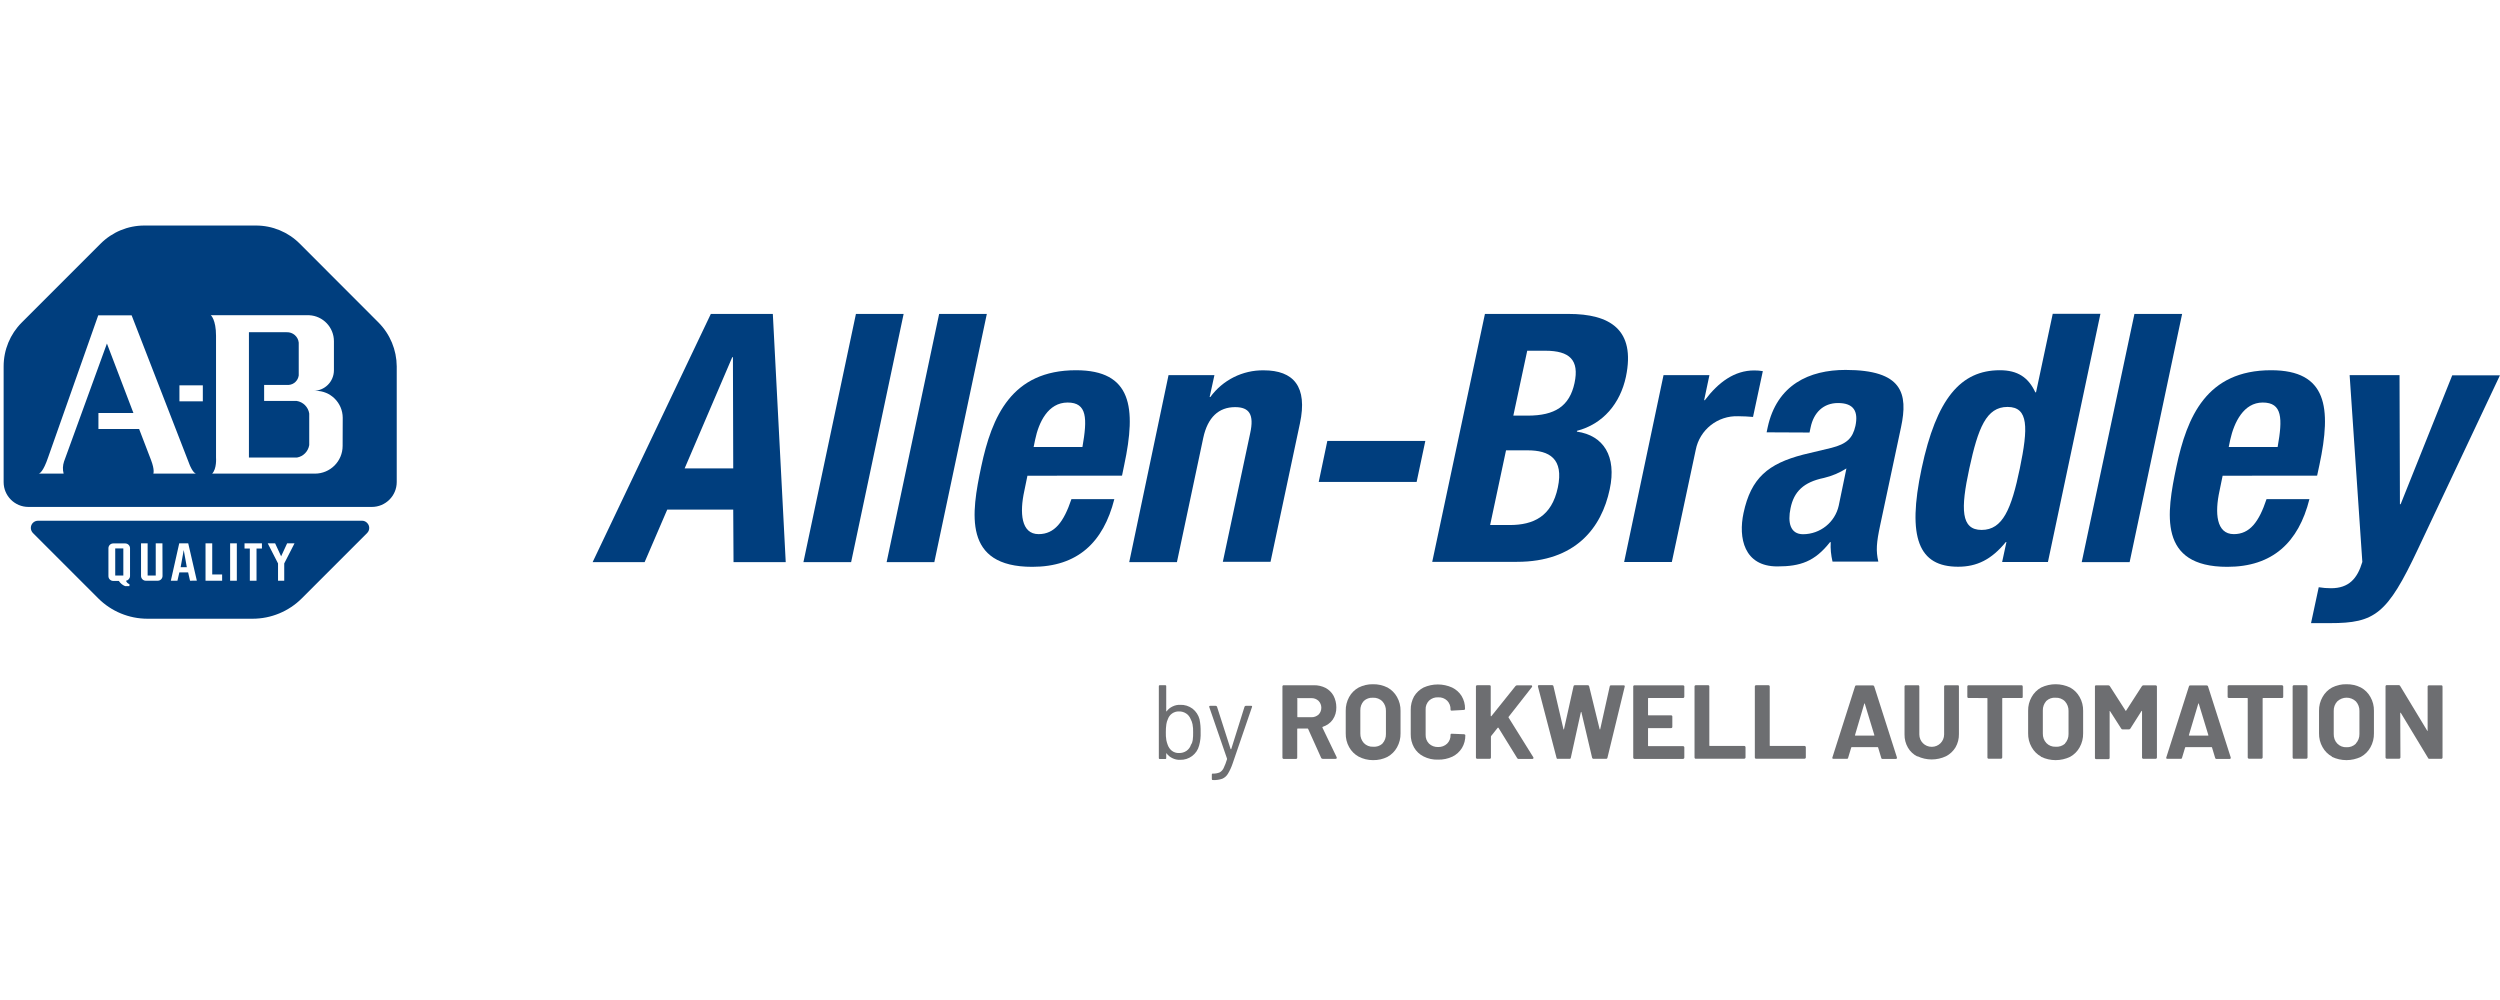 <?xml version="1.0" encoding="utf-8"?>
<!-- Generator: Adobe Illustrator 23.0.5, SVG Export Plug-In . SVG Version: 6.00 Build 0)  -->
<svg version="1.1" id="Capa_1" xmlns="http://www.w3.org/2000/svg" xmlns:xlink="http://www.w3.org/1999/xlink" x="0px" y="0px"
	 viewBox="0 0 250 100" style="enable-background:new 0 0 250 100;" xml:space="preserve">
<style type="text/css">
	.st0{fill:#003E7E;}
	.st1{fill:#6D6E71;}
</style>
<g id="layer1" transform="translate(160.676,-85.595)">
	<g id="g3496" transform="translate(33.547,-72.532)">
		<path id="path3248" class="st0" d="M-123.14,189.52h6.2l1.29,24.82h-5.22l-0.03-5.25h-6.6l-2.26,5.25h-5.2L-123.14,189.52z
			 M-125.76,204.97h4.86l-0.03-11.12H-121L-125.76,204.97z"/>
		<path id="path3250" class="st0" d="M-108.63,189.52h4.77l-5.25,24.82h-4.77L-108.63,189.52z"/>
		<path id="path3252" class="st0" d="M-100.31,189.52h4.77l-5.25,24.82h-4.77L-100.31,189.52z"/>
		<path id="path3254" class="st0" d="M-91.48,205.7l-0.31,1.51c-0.48,2.19-0.33,4.33,1.43,4.33c1.59,0,2.51-1.21,3.28-3.5h4.29
			c-1.1,4.34-3.69,6.77-8.21,6.77c-6.95,0-6.09-5.34-5.1-10.02c1.06-5,3.03-9.64,9.48-9.64c5.59,0,6.04,3.74,4.82,9.47l-0.22,1.07
			L-91.48,205.7z M-85.98,202.83c0.5-2.86,0.48-4.45-1.48-4.45c-1.96,0-2.89,1.98-3.25,3.72l-0.15,0.73L-85.98,202.83z"/>
		<path id="path3256" class="st0" d="M-77.37,195.64h4.59l-0.48,2.19h0.07c1.24-1.7,3.23-2.7,5.34-2.67c2.98,0,4.41,1.62,3.62,5.31
			l-2.94,13.84h-4.77l2.74-12.88c0.4-1.84-0.08-2.59-1.51-2.59c-1.63,0-2.75,1.01-3.19,3.09l-2.63,12.41h-4.77L-77.37,195.64z"/>
		<path id="path3258" class="st0" d="M-51.69,202.22l-0.87,4.1h-9.79l0.86-4.1H-51.69z"/>
		<path id="path3260" class="st0" d="M-45.73,189.52h8.37c4.09,0,6.72,1.53,5.73,6.28c-0.57,2.67-2.28,4.73-4.9,5.41v0.08
			c2.66,0.38,3.99,2.46,3.28,5.76c-0.82,3.89-3.45,7.26-9.28,7.26h-8.47L-45.73,189.52z M-42.89,199.69h1.43
			c2.74,0,4.19-0.95,4.69-3.26c0.49-2.3-0.48-3.23-2.93-3.23h-1.8L-42.89,199.69z M-45.21,210.63h1.95c2.39,0,4.21-0.86,4.82-3.75
			c0.61-2.89-0.84-3.72-3.03-3.72h-2.15L-45.21,210.63z"/>
		<path id="path3262" class="st0" d="M-27.87,195.64h4.59l-0.53,2.51h0.07c1.36-1.8,2.96-2.98,4.94-2.98c0.29,0,0.57,0.02,0.86,0.07
			l-0.98,4.58c-0.48-0.04-0.99-0.07-1.47-0.07c-2.06-0.08-3.87,1.35-4.26,3.37l-2.39,11.21h-4.77L-27.87,195.64z"/>
		<path id="path3264" class="st0" d="M-17.56,201.36l0.1-0.48c0.92-4.29,4.18-5.76,7.79-5.76c5.7,0,6.27,2.35,5.55,5.73l-2.09,9.82
			c-0.37,1.74-0.43,2.54-0.18,3.62h-4.58c-0.15-0.64-0.22-1.29-0.18-1.95h-0.07c-1.53,1.95-2.98,2.43-5.27,2.43
			c-3.34,0-3.91-2.86-3.38-5.34c0.75-3.52,2.47-4.93,5.96-5.84l2.84-0.68c1.51-0.39,2.11-0.95,2.39-2.19
			c0.3-1.43-0.14-2.29-1.74-2.29c-1.46,0-2.43,0.95-2.74,2.43l-0.11,0.52L-17.56,201.36z M-9.58,204.97
			c-0.69,0.44-1.45,0.76-2.25,0.95c-2.03,0.42-3,1.36-3.34,3.03c-0.3,1.43-0.03,2.6,1.26,2.6c1.71-0.01,3.19-1.19,3.56-2.86
			L-9.58,204.97z"/>
		<path id="path3266" class="st0" d="M6.42,212.33H6.36c-1.43,1.75-2.89,2.47-4.77,2.47c-3.93,0-5.13-2.86-3.65-9.83
			c1.48-6.97,3.9-9.82,7.82-9.82c1.8,0,2.86,0.73,3.55,2.21h0.07l1.67-7.85h4.77l-5.25,24.82H5.99L6.42,212.33z M3.94,211.12
			c2.11,0,2.98-2.09,3.82-6.15s0.89-6.15-1.23-6.15c-2.12,0-2.94,2.09-3.82,6.15S1.86,211.12,3.94,211.12z"/>
		<path id="path3268" class="st0" d="M19.22,189.52h4.77l-5.25,24.82h-4.79L19.22,189.52z"/>
		<path id="path3270" class="st0" d="M28.04,205.7l-0.31,1.51c-0.48,2.19-0.34,4.33,1.43,4.33c1.59,0,2.51-1.21,3.27-3.5h4.29
			c-1.09,4.34-3.7,6.77-8.21,6.77c-6.94,0-6.08-5.34-5.09-10.02c1.06-5,3.02-9.64,9.47-9.64c5.6,0,6.05,3.74,4.83,9.47l-0.23,1.07
			L28.04,205.7z M33.54,202.83c0.51-2.86,0.48-4.45-1.49-4.45c-1.91,0-2.86,1.98-3.25,3.72l-0.15,0.73L33.54,202.83z"/>
		<path id="path3272" class="st0" d="M37.65,216.85c0.41,0.07,0.82,0.1,1.23,0.1c1.77,0,2.63-0.95,3.13-2.63l-1.27-18.68h4.99
			l0.04,12.91h0.07L51,195.66h4.77l-8.22,17.42c-3.04,6.46-4.29,7.36-8.75,7.36h-1.92L37.65,216.85z"/>
		<polygon id="polygon3276" class="st0" points="-175.54,214.85 -175.85,213.13 -176.16,214.85 		"/>
		<rect id="rect3278" x="-182.7" y="212.97" class="st0" width="0.81" height="2.71"/>
		<path id="path3280" class="st0" d="M-158.01,210.2h-32.41c-0.4,0-0.72,0.32-0.72,0.72c0,0.19,0.08,0.37,0.21,0.51l6.53,6.53
			c1.31,1.31,3.08,2.04,4.93,2.04h10.5c1.85,0,3.62-0.73,4.93-2.04l6.53-6.53c0.28-0.28,0.28-0.73,0-1.01
			C-157.64,210.28-157.82,210.2-158.01,210.2L-158.01,210.2z M-181.22,215.72c0,0.23-0.16,0.44-0.4,0.48
			c0.05,0.16,0.18,0.29,0.34,0.34l0,0v0.2h-0.43c-0.26-0.1-0.48-0.29-0.63-0.52h-0.56c-0.26,0-0.48-0.21-0.48-0.48c0,0,0,0,0,0
			v-2.79c0-0.26,0.21-0.48,0.48-0.48c0,0,0,0,0,0h1.2c0.26,0,0.48,0.21,0.48,0.48c0,0,0,0,0,0L-181.22,215.72z M-177.97,215.72
			c0,0.26-0.21,0.48-0.48,0.48c0,0,0,0,0,0h-1.19c-0.26,0-0.48-0.21-0.48-0.48c0,0,0,0,0,0v-3.26h0.66v3.22h0.81v-3.22h0.67
			L-177.97,215.72z M-175.22,216.2l-0.19-0.83h-0.88l-0.19,0.83h-0.66l0.84-3.74h0.9l0.86,3.73L-175.22,216.2z M-172.01,216.2h-1.66
			v-3.74h0.67v3.11h0.99V216.2z M-170.54,216.2h-0.67v-3.74h0.67V216.2z M-168.04,212.98h-0.53v3.22h-0.67v-3.22h-0.53v-0.52h1.74
			V212.98z M-165.8,214.47v1.73h-0.62v-1.73l-1.03-2.01h0.74l0.6,1.3l0.6-1.3h0.74L-165.8,214.47z"/>
		<path id="path3282" class="st0" d="M-164.56,198.22h-3.25v-1.6h2.46c0.52-0.04,0.93-0.44,1-0.95v-3.28
			c-0.06-0.61-0.6-1.07-1.21-1.04h-3.77v12.53h4.81c0.63-0.11,1.11-0.61,1.22-1.24v-3.16C-163.4,198.83-163.91,198.32-164.56,198.22
			L-164.56,198.22z"/>
		<path id="path3284" class="st0" d="M-156.37,190.38l-7.88-7.89c-1.16-1.16-2.73-1.81-4.37-1.81h-11.17
			c-1.64,0-3.21,0.65-4.37,1.81l-7.89,7.89c-1.16,1.16-1.81,2.73-1.81,4.38v11.58c0,1.37,1.11,2.48,2.48,2.48c0,0,0,0,0,0h34.34
			c1.37,0,2.49-1.11,2.49-2.49v-11.57C-154.56,193.12-155.21,191.55-156.37,190.38z M-178.89,205.49c0,0,0.16-0.34-0.23-1.36
			l-1.19-3.1h-4.07v-1.6h3.5l-2.65-6.95l-4.29,11.8c-0.13,0.39-0.15,0.81-0.04,1.21h-2.51c0.12,0,0.48-0.22,0.95-1.6l5.02-14.23
			h3.34l5.81,14.97c0,0,0.3,0.76,0.62,0.86H-178.89z M-173.94,198.26h-2.34v-1.6h2.34V198.26z M-159.96,202.72
			c0,1.53-1.24,2.77-2.77,2.77h0h-10.28c0.48-0.48,0.39-1.6,0.39-1.6v-12.18c0-1.63-0.52-2.06-0.52-2.06h9.84
			c1.38,0.07,2.47,1.21,2.47,2.6v2.9c0,1.14-0.92,2.06-2.05,2.06c0,0,0,0,0,0h0.22c1.49-0.01,2.7,1.2,2.71,2.69c0,0,0,0.01,0,0.01
			L-159.96,202.72z"/>
		<path id="path3288" class="st1" d="M-74.16,231.35c0.02,0.45-0.03,0.9-0.15,1.33c-0.22,0.87-1.02,1.46-1.91,1.43
			c-0.27,0.01-0.53-0.05-0.77-0.17c-0.23-0.11-0.43-0.27-0.58-0.48c0,0,0,0-0.03,0s0,0,0,0.02v0.45c0.01,0.05-0.03,0.1-0.08,0.1
			c-0.01,0-0.01,0-0.02,0h-0.54c-0.05,0.01-0.09-0.03-0.1-0.08c0-0.01,0-0.02,0-0.03v-7.17c0-0.07,0.03-0.1,0.1-0.1h0.54
			c0.05-0.01,0.1,0.03,0.1,0.08c0,0.01,0,0.01,0,0.02v2.48c-0.01,0.01-0.01,0.02,0,0.03c0,0,0.02,0,0.04,0
			c0.15-0.21,0.35-0.37,0.58-0.48c0.24-0.12,0.5-0.18,0.77-0.17c0.45-0.02,0.89,0.12,1.25,0.39c0.34,0.27,0.58,0.64,0.69,1.05
			C-74.18,230.49-74.15,230.92-74.16,231.35L-74.16,231.35z M-74.95,232.13c0.03-0.26,0.05-0.51,0.04-0.77
			c0.01-0.27-0.01-0.54-0.06-0.81c-0.04-0.18-0.1-0.36-0.19-0.52c-0.09-0.22-0.24-0.42-0.44-0.55c-0.21-0.14-0.47-0.22-0.73-0.21
			c-0.25-0.01-0.49,0.07-0.69,0.21c-0.2,0.14-0.34,0.34-0.42,0.57c-0.07,0.16-0.13,0.33-0.15,0.51c-0.04,0.26-0.05,0.53-0.05,0.8
			c-0.01,0.26,0.01,0.52,0.05,0.78c0.03,0.16,0.08,0.32,0.14,0.48c0.08,0.23,0.23,0.44,0.42,0.59c0.2,0.15,0.45,0.23,0.7,0.22
			c0.27,0.01,0.54-0.07,0.76-0.22c0.21-0.15,0.37-0.36,0.44-0.6C-75.02,232.45-74.97,232.29-74.95,232.13L-74.95,232.13z"/>
		<path id="path3290" class="st1" d="M-73.04,236.01v-0.42c-0.01-0.05,0.02-0.1,0.07-0.1c0.01,0,0.02,0,0.03,0h0.04
			c0.22,0,0.44-0.04,0.64-0.12c0.17-0.09,0.3-0.24,0.39-0.41c0.14-0.29,0.26-0.6,0.35-0.91c0-0.03,0-0.05,0-0.06l-1.78-5.17v-0.04
			c0-0.05,0.03-0.07,0.09-0.07h0.56c0.06,0,0.11,0.03,0.13,0.09l1.36,4.24c0.01,0.01,0.02,0.01,0.03,0c0.01,0.01,0.02,0.01,0.03,0
			l1.33-4.24c0.02-0.05,0.07-0.09,0.12-0.09h0.55c0.08,0,0.1,0.04,0.08,0.11l-1.94,5.66c-0.12,0.36-0.28,0.71-0.48,1.04
			c-0.13,0.21-0.32,0.38-0.55,0.48c-0.3,0.1-0.61,0.15-0.93,0.13h-0.07C-73.02,236.11-73.04,236.08-73.04,236.01L-73.04,236.01z"/>
		<path id="path3292" class="st1" d="M-62.1,233.93l-1.31-2.91c-0.01-0.03-0.03-0.04-0.06-0.04h-0.98c-0.03,0-0.05,0.02-0.05,0.04
			c0,0,0,0.01,0,0.01v2.86c0,0.03-0.01,0.07-0.03,0.09c-0.02,0.02-0.06,0.04-0.09,0.04h-1.23c-0.03,0-0.06-0.01-0.09-0.04
			c-0.03-0.02-0.04-0.06-0.04-0.09v-7.12c0-0.03,0.01-0.07,0.04-0.09c0.02-0.02,0.05-0.03,0.09-0.03h3.01
			c0.41-0.01,0.82,0.09,1.18,0.27c0.33,0.18,0.61,0.45,0.79,0.78c0.19,0.36,0.28,0.76,0.28,1.16c0.01,0.44-0.11,0.87-0.36,1.23
			c-0.24,0.34-0.6,0.59-1,0.72c-0.03,0.01-0.04,0.05-0.03,0.08l1.43,2.97c0,0.02,0,0.04,0,0.06c0,0.06-0.04,0.09-0.11,0.09h-1.29
			C-62.02,234.01-62.07,233.98-62.1,233.93L-62.1,233.93z M-64.49,228v1.79c0,0.04,0,0.06,0.05,0.06h1.35
			c0.27,0.01,0.52-0.09,0.72-0.26c0.18-0.18,0.28-0.43,0.28-0.69c0-0.26-0.1-0.5-0.28-0.69c-0.2-0.18-0.45-0.28-0.72-0.27h-1.38
			c-0.02,0-0.05,0.01-0.05,0.03L-64.49,228z"/>
		<path id="path3294" class="st1" d="M-58.36,233.79c-0.4-0.22-0.73-0.55-0.95-0.95c-0.24-0.42-0.35-0.9-0.34-1.39v-2.24
			c-0.01-0.48,0.11-0.96,0.34-1.38c0.22-0.4,0.55-0.73,0.95-0.95c0.44-0.22,0.93-0.34,1.43-0.33c0.5-0.01,1,0.1,1.46,0.33
			c0.4,0.22,0.73,0.55,0.95,0.95c0.24,0.42,0.36,0.9,0.35,1.38v2.25c0.01,0.49-0.11,0.97-0.35,1.4c-0.22,0.4-0.55,0.73-0.95,0.95
			c-0.45,0.23-0.95,0.34-1.46,0.33C-57.43,234.14-57.92,234.02-58.36,233.79L-58.36,233.79z M-55.98,232.48
			c0.24-0.26,0.36-0.6,0.35-0.95v-2.31c0.01-0.35-0.11-0.69-0.35-0.95c-0.25-0.26-0.6-0.39-0.95-0.37
			c-0.33-0.02-0.66,0.09-0.91,0.32c-0.24,0.26-0.36,0.6-0.35,0.95v2.31c-0.01,0.35,0.12,0.69,0.35,0.95
			c0.24,0.25,0.58,0.39,0.93,0.37c0.34,0.03,0.67-0.08,0.92-0.3L-55.98,232.48z"/>
		<path id="path3296" class="st1" d="M-51.87,233.77c-0.4-0.2-0.73-0.51-0.95-0.9c-0.23-0.41-0.34-0.87-0.33-1.34v-2.42
			c-0.01-0.47,0.11-0.93,0.33-1.34c0.23-0.38,0.56-0.69,0.95-0.89c0.91-0.41,1.95-0.41,2.86,0c0.39,0.19,0.72,0.48,0.95,0.85
			c0.23,0.39,0.35,0.83,0.34,1.28c0,0.06-0.04,0.1-0.12,0.11l-1.23,0.07l0,0c-0.07,0-0.1-0.04-0.1-0.11
			c0.02-0.33-0.11-0.66-0.34-0.89c-0.24-0.23-0.56-0.35-0.9-0.33c-0.34-0.02-0.66,0.1-0.91,0.33c-0.23,0.24-0.36,0.56-0.34,0.89
			v2.53c-0.01,0.33,0.11,0.65,0.34,0.88c0.24,0.23,0.57,0.35,0.91,0.34c0.33,0.01,0.66-0.11,0.9-0.34c0.23-0.23,0.36-0.55,0.34-0.88
			c0-0.08,0.04-0.11,0.12-0.11l1.23,0.05c0.03,0,0.06,0.01,0.09,0.03c0.02,0.02,0.04,0.04,0.04,0.07c0.01,0.45-0.11,0.9-0.34,1.28
			c-0.23,0.37-0.56,0.67-0.95,0.86c-0.45,0.21-0.94,0.31-1.43,0.3C-50.92,234.11-51.42,234-51.87,233.77L-51.87,233.77z"/>
		<path id="path3298" class="st1" d="M-46.59,233.97c-0.03-0.02-0.04-0.06-0.04-0.09v-7.11c0-0.03,0.01-0.07,0.04-0.09
			c0.02-0.02,0.05-0.03,0.09-0.03h1.23c0.06-0.01,0.12,0.04,0.12,0.1c0,0.01,0,0.01,0,0.02v2.94c0,0.02,0,0.04,0.02,0.04
			c0.02,0,0.02,0,0.04,0l2.42-3.02c0.04-0.05,0.1-0.07,0.16-0.07h1.39c0.05,0,0.09,0,0.1,0.05c0.02,0.03,0.02,0.07,0,0.11
			l-2.34,2.99c-0.02,0.02-0.02,0.05,0,0.08l2.48,3.98c0,0.02,0,0.05,0,0.07c0,0.05-0.03,0.08-0.1,0.08h-1.38
			c-0.06,0.01-0.12-0.03-0.15-0.09l-1.87-3.03c-0.01-0.01-0.02-0.01-0.03,0c-0.01-0.01-0.03-0.01-0.04,0l-0.66,0.83
			c-0.01,0.02-0.02,0.04-0.02,0.06v2.09c0,0.03-0.01,0.07-0.03,0.09c-0.02,0.02-0.06,0.04-0.09,0.04h-1.23
			C-46.53,234.02-46.56,234-46.59,233.97L-46.59,233.97z"/>
		<path id="path3300" class="st1" d="M-38.57,233.91l-1.86-7.13v-0.04c0-0.07,0.04-0.1,0.12-0.1h1.3c0.06,0,0.12,0.04,0.13,0.1
			l1,4.29c0,0.03,0,0.04,0.03,0.04s0.02,0,0.03-0.04l0.95-4.27c0.01-0.07,0.07-0.12,0.14-0.11h1.27c0.07-0.01,0.13,0.04,0.15,0.1
			l1.05,4.29c0,0,0,0.03,0.03,0.03c0.03,0,0.02,0,0.03-0.03l0.95-4.27c0.01-0.07,0.07-0.12,0.14-0.11h1.24
			c0.1,0,0.14,0.04,0.12,0.13l-1.73,7.12c-0.02,0.07-0.08,0.11-0.14,0.1h-1.25c-0.07,0-0.12-0.04-0.14-0.1l-1.07-4.55
			c0-0.03-0.01-0.04-0.03-0.04c0,0-0.02,0-0.03,0.04l-1,4.54c-0.01,0.07-0.06,0.12-0.13,0.11c0,0,0,0,0,0h-1.17
			C-38.5,234.03-38.56,233.98-38.57,233.91L-38.57,233.91z"/>
		<path id="path3302" class="st1" d="M-25.83,227.89c-0.02,0.03-0.05,0.04-0.09,0.04h-3.45c-0.03,0-0.05,0.02-0.05,0.04
			c0,0,0,0.01,0,0.01v1.63c0,0.04,0,0.05,0.05,0.05h2.26c0.03,0,0.07,0.01,0.09,0.04c0.02,0.02,0.04,0.06,0.03,0.09v1.02
			c0,0.03-0.01,0.07-0.03,0.09c-0.02,0.02-0.06,0.04-0.09,0.04h-2.26c-0.04,0-0.05,0-0.05,0.05v1.7c0,0.04,0,0.05,0.05,0.05h3.45
			c0.03,0,0.06,0.01,0.09,0.04c0.03,0.02,0.04,0.06,0.04,0.09v1.02c0,0.03-0.01,0.07-0.04,0.09c-0.02,0.02-0.05,0.04-0.09,0.04
			h-4.85c-0.07,0-0.13-0.06-0.13-0.13v-7.11c0-0.03,0.01-0.07,0.04-0.09c0.02-0.02,0.06-0.04,0.09-0.03h4.85
			c0.03,0,0.06,0.01,0.09,0.03c0.03,0.02,0.04,0.06,0.04,0.09v1.02C-25.79,227.83-25.81,227.87-25.83,227.89L-25.83,227.89z"/>
		<path id="path3304" class="st1" d="M-24.73,233.97c-0.02-0.02-0.04-0.06-0.04-0.09v-7.11c0-0.03,0.01-0.07,0.04-0.09
			c0.02-0.02,0.05-0.03,0.09-0.03h1.23c0.06-0.01,0.12,0.04,0.12,0.1c0,0.01,0,0.01,0,0.02v5.9c0,0.03,0.02,0.05,0.04,0.05
			c0,0,0.01,0,0.01,0h3.44c0.07,0,0.13,0.06,0.13,0.13v1.02c0,0.03-0.01,0.07-0.04,0.09c-0.02,0.02-0.06,0.04-0.09,0.04h-4.84
			C-24.67,234.01-24.7,234-24.73,233.97L-24.73,233.97z"/>
		<path id="path3306" class="st1" d="M-18.7,233.97c-0.02-0.02-0.04-0.06-0.04-0.09v-7.11c0-0.03,0.01-0.07,0.04-0.09
			c0.02-0.02,0.06-0.04,0.09-0.03h1.23c0.03,0,0.07,0.01,0.09,0.03c0.02,0.02,0.04,0.06,0.04,0.09v5.9c0,0.04,0,0.05,0.05,0.05h3.43
			c0.03,0,0.07,0.01,0.09,0.04c0.02,0.02,0.04,0.06,0.04,0.09v1.02c0,0.07-0.06,0.13-0.13,0.13h-4.85
			C-18.65,234-18.68,233.99-18.7,233.97L-18.7,233.97z"/>
		<path id="path3308" class="st1" d="M-6.1,233.91l-0.31-1.03c0-0.03-0.03-0.04-0.05-0.04h-2.59c0,0-0.04,0-0.05,0.04l-0.31,1.03
			c-0.01,0.06-0.07,0.11-0.13,0.1h-1.34c-0.04,0-0.07-0.01-0.1-0.04c-0.02-0.03-0.02-0.08,0-0.11l2.26-7.09
			c0.01-0.06,0.07-0.11,0.13-0.1h1.65c0.07,0,0.12,0.04,0.14,0.1l2.27,7.1c0,0.02,0,0.04,0,0.05c0,0.06-0.04,0.1-0.11,0.1h-1.34
			C-6.04,234.02-6.1,233.97-6.1,233.91L-6.1,233.91z M-8.68,231.69h1.85c0.04,0,0.05,0,0.04-0.06l-0.95-3.12
			c0-0.03,0-0.04-0.03-0.04c-0.03,0,0,0-0.03,0.04l-0.92,3.12C-8.74,231.67-8.72,231.69-8.68,231.69L-8.68,231.69z"/>
		<path id="path3310" class="st1" d="M-2.48,233.78c-0.4-0.2-0.73-0.51-0.95-0.89c-0.23-0.4-0.35-0.85-0.34-1.32v-4.8
			c0-0.03,0.01-0.07,0.04-0.09c0.02-0.02,0.05-0.03,0.09-0.03h1.23c0.03,0,0.07,0.01,0.09,0.03c0.02,0.03,0.03,0.06,0.03,0.09v4.8
			c0,0.69,0.55,1.24,1.24,1.24c0.69,0,1.24-0.55,1.24-1.24c0,0,0,0,0,0v-4.8c0-0.03,0.01-0.07,0.04-0.09
			c0.02-0.02,0.05-0.03,0.09-0.03h1.23c0.06-0.01,0.12,0.04,0.12,0.1c0,0.01,0,0.01,0,0.02v4.77c0.01,0.46-0.11,0.92-0.34,1.32
			c-0.23,0.38-0.56,0.69-0.95,0.89c-0.91,0.43-1.96,0.43-2.86,0L-2.48,233.78z"/>
		<path id="path3312" class="st1" d="M8.02,226.69c0.02,0.03,0.03,0.06,0.03,0.09v1.03c0.01,0.06-0.04,0.12-0.1,0.12
			c-0.01,0-0.01,0-0.02,0H6.05c-0.03,0-0.05,0.02-0.05,0.04c0,0,0,0.01,0,0.01v5.89c0,0.07-0.06,0.13-0.13,0.13H4.64
			c-0.03,0-0.07-0.01-0.09-0.04c-0.02-0.02-0.04-0.06-0.03-0.09v-5.89c0-0.03-0.02-0.05-0.04-0.05c0,0-0.01,0-0.01,0H2.64
			c-0.03,0-0.07-0.01-0.09-0.03c-0.02-0.02-0.04-0.06-0.04-0.09v-1.04c0-0.03,0.01-0.07,0.04-0.09c0.02-0.02,0.06-0.04,0.09-0.03
			h5.29C7.97,226.65,8,226.67,8.02,226.69L8.02,226.69z"/>
		<path id="path3314" class="st1" d="M9.89,233.79c-0.4-0.22-0.73-0.55-0.95-0.95c-0.24-0.42-0.36-0.9-0.35-1.39v-2.24
			c-0.01-0.48,0.11-0.96,0.35-1.38c0.22-0.4,0.55-0.73,0.95-0.95c0.92-0.44,1.98-0.44,2.9,0c0.4,0.22,0.73,0.55,0.95,0.95
			c0.24,0.42,0.36,0.9,0.35,1.38v2.25c0.01,0.49-0.11,0.97-0.35,1.4c-0.22,0.4-0.55,0.73-0.95,0.95c-0.92,0.44-1.98,0.44-2.9,0
			V233.79z M12.27,232.48c0.24-0.26,0.37-0.6,0.36-0.95v-2.31c0.01-0.35-0.12-0.69-0.35-0.95c-0.25-0.26-0.6-0.39-0.95-0.37
			c-0.34-0.03-0.67,0.09-0.92,0.32c-0.23,0.26-0.36,0.6-0.35,0.95v2.31c-0.01,0.35,0.11,0.69,0.35,0.95
			c0.24,0.25,0.58,0.39,0.93,0.37c0.34,0.03,0.67-0.08,0.93-0.3L12.27,232.48z"/>
		<path id="path3316" class="st1" d="M20.11,226.66h1.23c0.03,0,0.06,0.01,0.09,0.03c0.02,0.02,0.04,0.06,0.04,0.09v7.1
			c0,0.03-0.01,0.07-0.04,0.09c-0.02,0.02-0.05,0.04-0.09,0.04h-1.23c-0.03,0-0.06-0.01-0.09-0.04c-0.03-0.02-0.04-0.06-0.04-0.09
			v-4.63c0-0.03,0-0.04-0.02-0.04c-0.02,0,0,0-0.04,0.03l-1.11,1.75c-0.03,0.05-0.09,0.08-0.15,0.08h-0.62
			c-0.06,0-0.11-0.03-0.14-0.08l-1.12-1.75c0,0-0.03-0.03-0.04,0c-0.01,0.03,0,0,0,0.05v4.62c0,0.03-0.01,0.07-0.03,0.09
			c-0.02,0.02-0.06,0.04-0.09,0.04h-1.23c-0.03,0-0.07-0.01-0.09-0.04c-0.02-0.02-0.04-0.06-0.03-0.09v-7.13
			c-0.01-0.06,0.04-0.12,0.1-0.12c0.01,0,0.01,0,0.02,0h1.22c0.06,0,0.12,0.03,0.15,0.08l1.57,2.45c0,0.04,0.04,0.04,0.06,0
			l1.58-2.45C20.01,226.69,20.06,226.66,20.11,226.66L20.11,226.66z"/>
		<path id="path3318" class="st1" d="M27.29,233.91l-0.31-1.03c0-0.03-0.03-0.04-0.05-0.04h-2.59c0,0-0.04,0-0.05,0.04l-0.31,1.03
			c-0.01,0.06-0.07,0.11-0.13,0.1h-1.34c-0.04,0-0.07-0.01-0.1-0.04c-0.02-0.03-0.02-0.08,0-0.11l2.26-7.09
			c0.01-0.06,0.07-0.11,0.13-0.1h1.65c0.06,0,0.12,0.04,0.13,0.1l2.27,7.1c0,0.02,0,0.04,0,0.05c0,0.06-0.04,0.1-0.11,0.1h-1.34
			C27.35,234.02,27.3,233.97,27.29,233.91L27.29,233.91z M24.72,231.69h1.85c0.04,0,0.05,0,0.04-0.06l-0.95-3.12
			c0-0.03,0-0.04-0.03-0.04c-0.03,0-0.02,0-0.03,0.04l-0.93,3.12C24.66,231.67,24.67,231.69,24.72,231.69L24.72,231.69z"/>
		<path id="path3320" class="st1" d="M34.06,226.69c0.03,0.02,0.04,0.06,0.04,0.09v1.03c0,0.03-0.01,0.07-0.04,0.09
			c-0.02,0.02-0.05,0.03-0.09,0.03h-1.88c-0.03,0-0.05,0.02-0.05,0.04c0,0,0,0.01,0,0.01v5.89c0,0.07-0.06,0.13-0.13,0.13h-1.23
			c-0.07,0-0.13-0.06-0.13-0.13v-5.89c0-0.03-0.02-0.05-0.04-0.05c0,0-0.01,0-0.01,0h-1.83c-0.03,0-0.06-0.01-0.09-0.03
			c-0.03-0.02-0.04-0.06-0.04-0.09v-1.04c0-0.03,0.01-0.07,0.04-0.09c0.02-0.02,0.05-0.03,0.09-0.03h5.3
			C34.01,226.65,34.04,226.67,34.06,226.69L34.06,226.69z"/>
		<path id="path3322" class="st1" d="M35.08,233.97c-0.02-0.02-0.04-0.06-0.04-0.09v-7.11c0-0.03,0.01-0.07,0.04-0.09
			c0.02-0.02,0.06-0.04,0.09-0.03h1.23c0.03,0,0.07,0.01,0.09,0.03c0.02,0.02,0.04,0.06,0.04,0.09v7.1c0,0.07-0.06,0.13-0.13,0.13
			h-1.23C35.14,234.01,35.1,234,35.08,233.97L35.08,233.97z"/>
		<path id="path3324" class="st1" d="M38.98,233.79c-0.4-0.22-0.73-0.55-0.95-0.95c-0.24-0.42-0.36-0.9-0.35-1.39v-2.24
			c-0.01-0.48,0.11-0.96,0.35-1.38c0.22-0.4,0.55-0.73,0.95-0.95c0.44-0.22,0.93-0.34,1.43-0.33c0.5-0.01,1,0.1,1.46,0.33
			c0.4,0.22,0.73,0.55,0.95,0.95c0.24,0.42,0.36,0.9,0.35,1.38v2.25c0.01,0.49-0.11,0.97-0.35,1.4c-0.22,0.4-0.55,0.73-0.95,0.95
			c-0.92,0.44-1.98,0.44-2.9,0L38.98,233.79z M41.36,232.48c0.24-0.26,0.37-0.6,0.36-0.95v-2.31c0.01-0.35-0.12-0.69-0.35-0.95
			c-0.52-0.5-1.34-0.5-1.87,0c-0.24,0.26-0.36,0.6-0.35,0.95v2.31c-0.01,0.35,0.11,0.7,0.35,0.95c0.24,0.25,0.58,0.39,0.93,0.37
			c0.34,0.02,0.68-0.11,0.93-0.35L41.36,232.48z"/>
		<path id="path3326" class="st1" d="M48.59,226.69c0.02-0.02,0.06-0.04,0.09-0.03h1.23c0.03,0,0.07,0.01,0.09,0.03
			c0.02,0.03,0.03,0.06,0.03,0.09v7.1c0,0.03-0.01,0.07-0.03,0.09c-0.02,0.02-0.06,0.04-0.09,0.04h-1.19
			c-0.06,0.01-0.12-0.03-0.14-0.09l-2.72-4.5c0,0-0.03-0.03-0.04-0.03c-0.01,0-0.02,0-0.02,0.05l0.02,4.43
			c0,0.07-0.06,0.13-0.13,0.13h-1.23c-0.07,0-0.13-0.06-0.13-0.13v-7.11c0-0.03,0.01-0.07,0.04-0.09c0.02-0.02,0.06-0.04,0.09-0.03
			h1.18c0.06-0.01,0.12,0.03,0.15,0.08l2.71,4.48c0,0,0.03,0.03,0.04,0.03c0.01-0.01,0,0,0-0.05v-4.41
			C48.54,226.74,48.56,226.71,48.59,226.69L48.59,226.69z"/>
	</g>
</g>
</svg>
